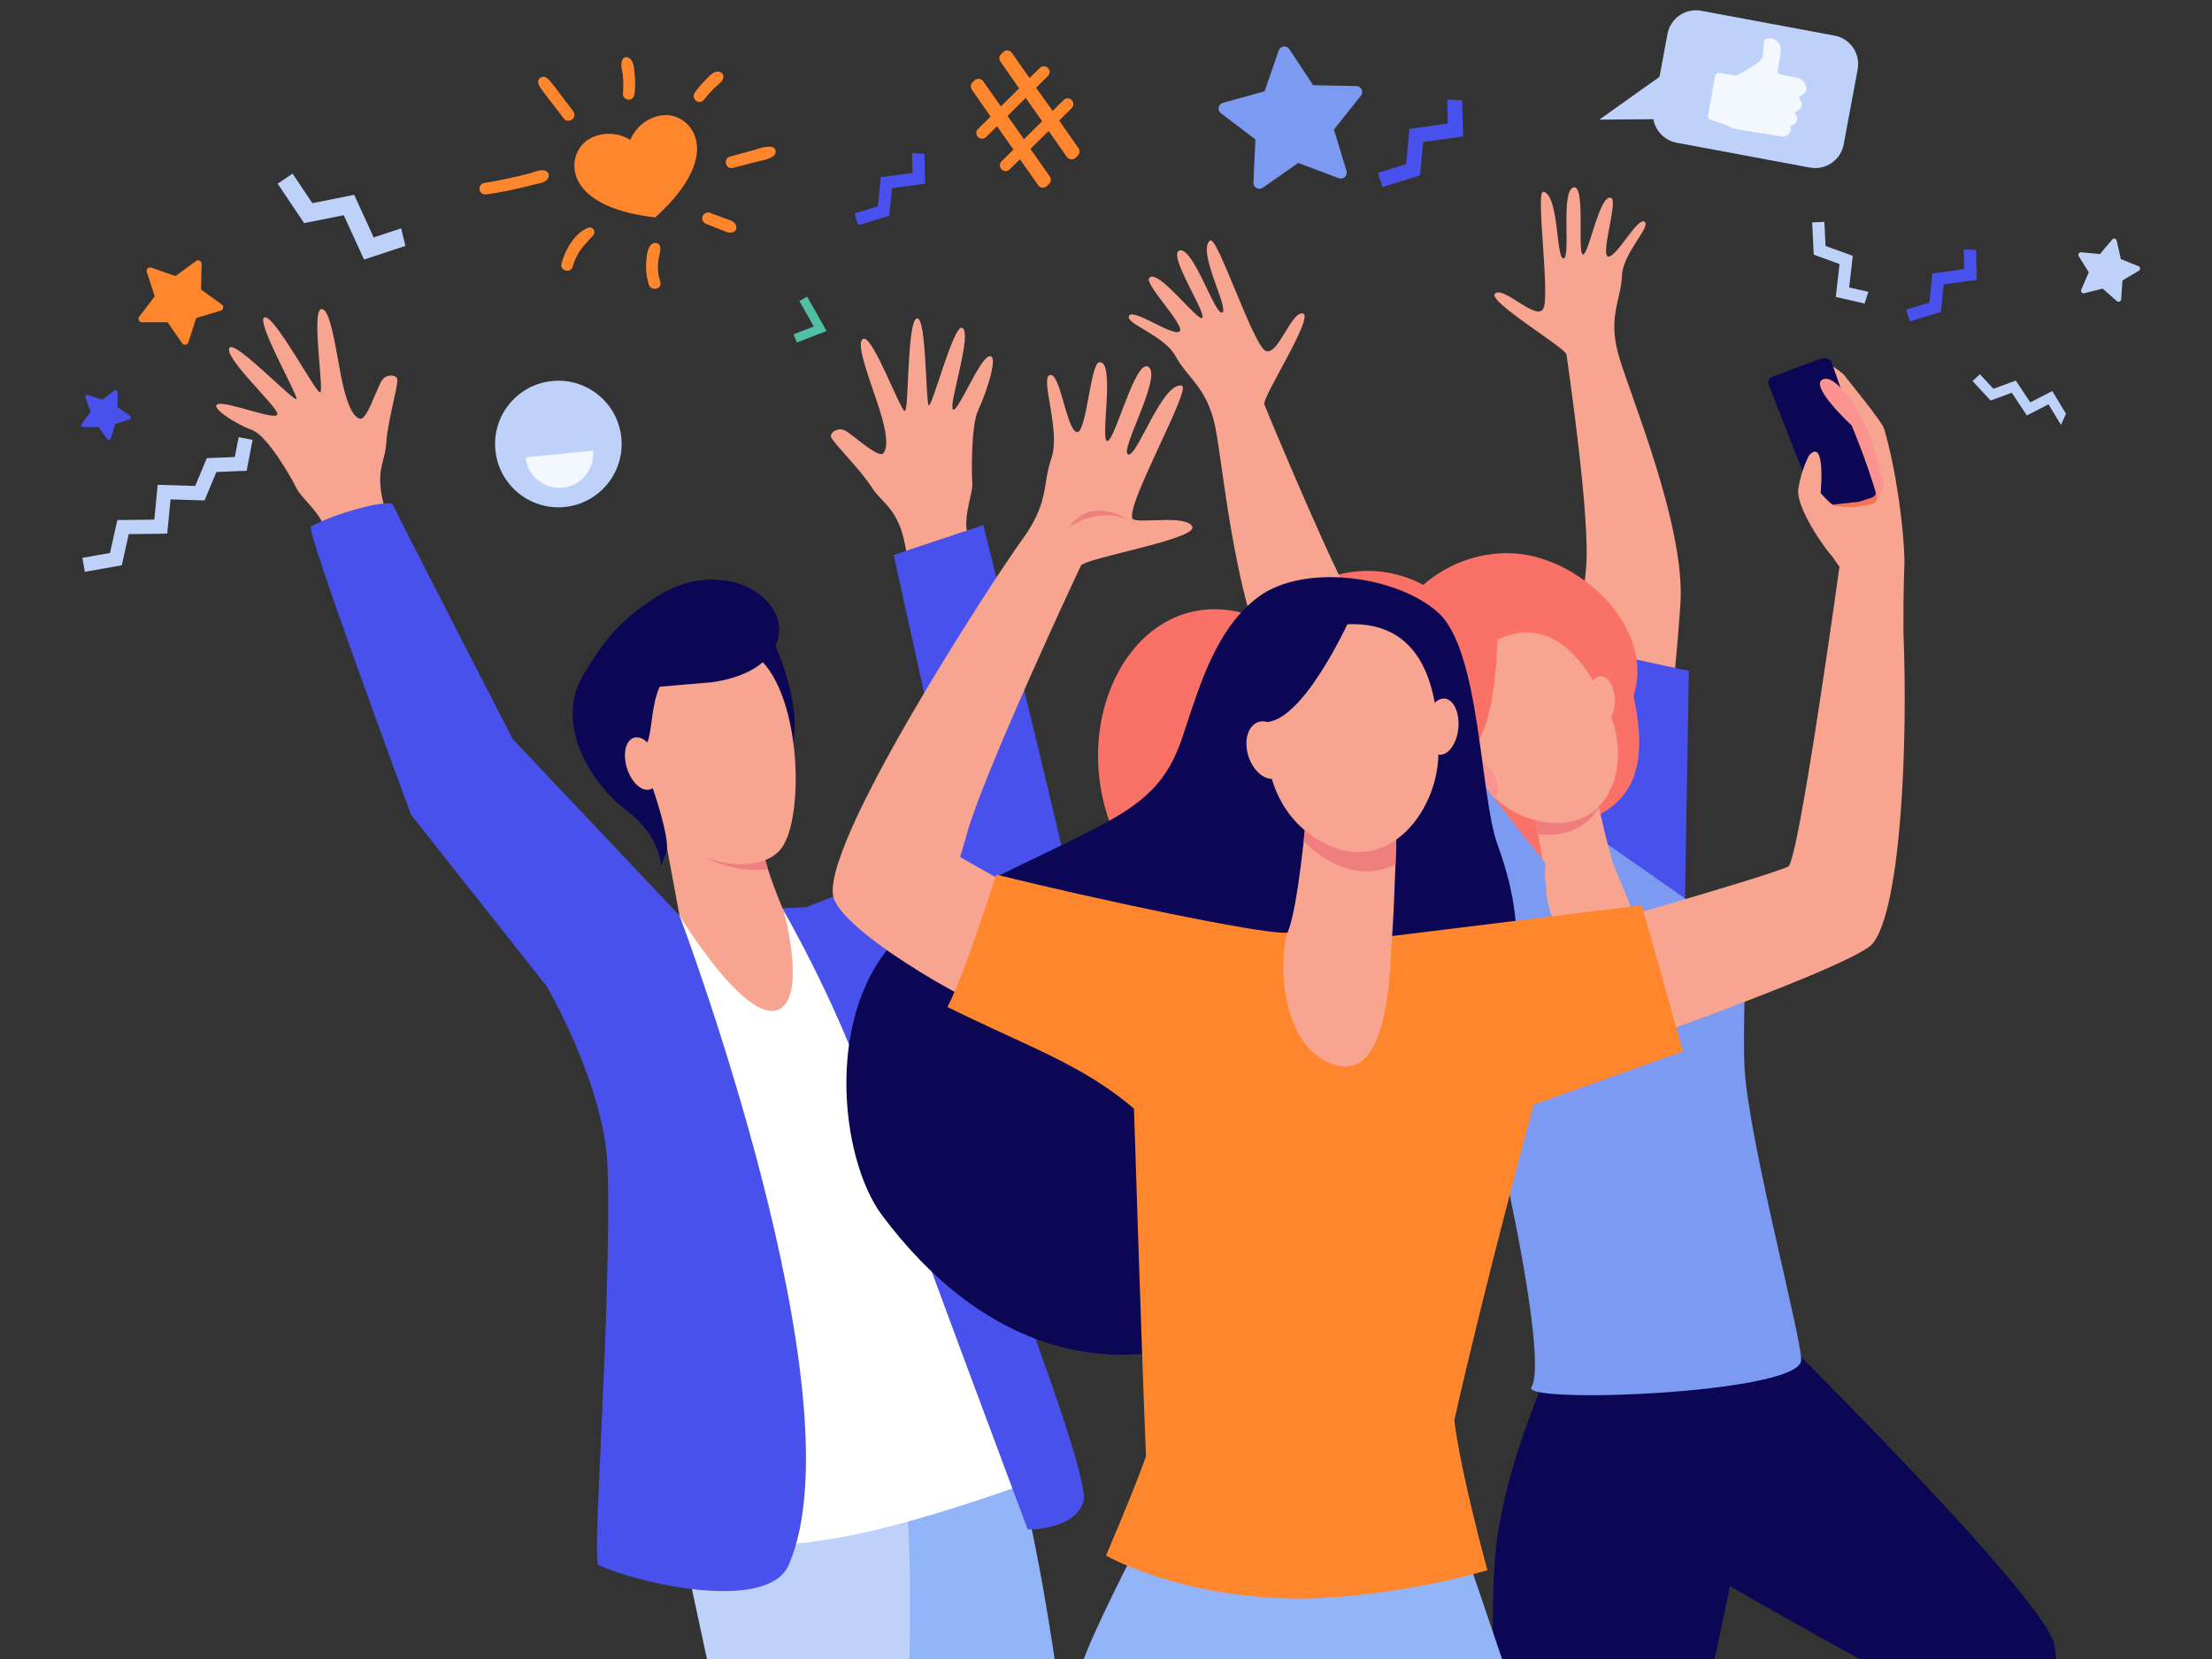 <?xml version="1.0" encoding="UTF-8" standalone="no"?>
<!DOCTYPE svg PUBLIC "-//W3C//DTD SVG 1.1//EN" "http://www.w3.org/Graphics/SVG/1.1/DTD/svg11.dtd">
<svg width="100%" height="100%" viewBox="0 0 1024 768" version="1.1" xmlns="http://www.w3.org/2000/svg" xmlns:xlink="http://www.w3.org/1999/xlink" xml:space="preserve" xmlns:serif="http://www.serif.com/" style="fill-rule:evenodd;clip-rule:evenodd;stroke-linejoin:round;stroke-miterlimit:2;">
    <rect x="0" y="0" width="1024" height="768" fill="#333333" stroke="none"/>
    <g transform="matrix(0.507,0,0,0.507,-19.729,-140.108)">
        <g>
            <g>
                <g>
                    <path d="M873.137,815.446C865.417,790.618 868.875,764.101 852.233,741.834C846.352,733.964 840.254,729.751 834.797,721.174C826.014,707.366 805.649,686.624 799.325,678.016C798.443,676.816 797.335,675.448 797.652,673.867C798.304,670.621 802.567,668.371 806.14,668.375C809.532,668.38 811.929,670.237 814.555,672.118C823.833,678.766 841.361,694.378 845.278,690.285C849.899,685.456 849.183,672.068 841.143,647.573C833.103,623.078 818.813,586.875 827.665,585.595C836.517,584.313 861.246,651.832 865.087,651.658C868.93,651.484 866.921,570.726 875.888,567.13C884.855,563.534 884.045,642.77 886.843,646.272C889.642,649.775 909.315,573.432 917.191,575.599C927.578,578.455 905.146,644.783 908.902,650.003C912.659,655.223 932.584,604.66 941.911,601.708C951.237,598.755 940.436,633.035 931.958,651.096C925.554,664.742 926.023,707.417 926.685,717.177C927.348,726.936 919.058,745.489 921.736,760.877C924.413,776.266 930.168,781.918 930.168,781.918C911.155,793.088 892.143,804.262 873.137,815.446Z" style="fill:rgb(247,164,145);fill-rule:nonzero;"/>
                    <path d="M773.598,1105.17L913.899,1050.62L854.928,783.042L936.75,755.769C936.75,755.769 1014.89,1068.31 1016.36,1088.95C1017.84,1109.59 849.031,1265.87 849.031,1265.87L773.598,1105.17Z" style="fill:rgb(73,81,236);fill-rule:nonzero;"/>
                    <path d="M404.09,781.586C401.253,768.105 395.347,755.497 390.955,742.44C387.471,732.086 385.004,718.139 386.478,707.118C387.78,697.379 391.053,690.729 391.638,680.581C392.009,674.152 393.14,667.764 394.34,661.448C395.647,654.574 397.153,647.74 398.63,640.901C399.723,635.84 400.942,630.751 401.587,625.608C401.772,624.132 402.074,622.397 401.026,621.17C400.081,620.064 398.605,619.508 397.196,619.318C395.055,619.03 392.824,619.455 390.938,620.51C387.979,622.167 386.79,624.956 385.413,627.878C383,633.002 380.915,638.276 378.604,643.445C376.596,647.935 374.57,652.872 371.34,656.65C370.436,657.708 368.993,659.191 367.436,658.712C361.047,656.747 355.15,644.707 350.235,619.398C345.321,594.09 340.162,555.514 331.807,558.708C323.453,561.901 334.755,632.913 331.315,634.633C327.876,636.353 290.282,564.851 280.699,566.079C271.116,567.308 310.43,636.107 309.693,640.53C308.956,644.953 254.579,587.87 248.756,593.599C241.078,601.154 292.985,648.147 292.247,654.536C291.51,660.924 248.019,643.233 238.437,645.198C228.854,647.164 254.408,663.873 268.659,668.787C282.911,673.701 305.27,713.015 309.447,721.86C313.625,730.706 329.903,742.869 335.063,757.611C340.223,772.354 337.95,780.094 337.95,780.094C359.997,780.585 382.044,781.08 404.09,781.586Z" style="fill:rgb(247,164,145);fill-rule:nonzero;"/>
                    <path d="M834.739,1697.6C834.741,1697.66 834.748,1697.74 834.76,1697.84L834.739,1697.6Z" style="fill:rgb(247,204,127);fill-rule:nonzero;"/>
                    <path d="M941.407,1539.56C937.504,1531.7 933.798,1524.45 930.241,1517.64C897.554,1528.93 860.608,1541.46 822.607,1554.39L834.739,1697.6C834.64,1694.63 846.321,1741.03 859.066,1792.42L1002.04,1792.42C988.817,1703.37 967.769,1592.87 941.407,1539.56Z" style="fill:rgb(146,181,249);fill-rule:nonzero;"/>
                    <path d="M822.607,1554.39C759.294,1575.92 701.172,1596.56 646.822,1616.3C657.873,1668.26 672.293,1734.34 684.702,1792.42L869.207,1792.42C871.032,1730.85 869.739,1665.21 863.434,1610.92L822.607,1554.39Z" style="fill:rgb(190,209,249);fill-rule:nonzero;"/>
                    <path d="M798.699,1105.85L753.572,1106.09C753.572,1106.09 673.673,1110.48 659.022,1112.36C657.753,1112.52 633.563,1398.19 632.077,1504.8C630.59,1611.41 647.793,1694.88 647.793,1694.88C647.793,1694.88 750.052,1692.03 821.02,1677.19C894.814,1661.76 990.561,1625.59 990.561,1625.59C990.561,1625.59 878.03,1370.26 857.944,1308.77C837.857,1247.29 798.699,1105.85 798.699,1105.85Z" style="fill:white;fill-rule:nonzero;"/>
                    <path d="M913.941,1313.87L807.751,1103.21L753.204,1105.66C753.204,1105.66 802.335,1190.15 830.834,1274.43C859.333,1358.71 977.316,1672.83 977.316,1672.83C977.316,1672.83 1019.93,1673.84 1028.18,1647.4C1036.43,1620.97 913.941,1313.87 913.941,1313.87Z" style="fill:rgb(73,81,236);fill-rule:nonzero;"/>
                    <path d="M659.384,1112.33L507,951.109C507,951.109 400.758,744.651 397.904,737.586C395.101,730.648 340.138,746.696 322.716,757.243C318.022,760.084 414.121,1020.15 414.121,1020.15L538.035,1176.88C538.035,1176.88 591.488,1267.95 593.701,1342.94C597.378,1467.49 579.241,1700.5 585.136,1705.2C620.256,1721.92 739.935,1749.43 759.101,1705.2C825.652,1551.62 659.384,1112.33 659.384,1112.33Z" style="fill:rgb(73,81,236);fill-rule:nonzero;"/>
                    <path d="M644.107,1029.98L659.384,1112.33C659.384,1112.33 720.156,1212.68 750.293,1197.87C775.58,1185.44 754.629,1108.39 754.629,1108.39C754.629,1108.39 746.675,1090.53 740.153,1070.2C735.596,1055.99 731.737,1040.58 731.782,1029.22C731.891,1001.6 644.107,1029.98 644.107,1029.98Z" style="fill:rgb(247,164,145);fill-rule:nonzero;"/>
                    <path d="M731.782,1029.22C731.891,1001.6 660.005,1030.92 660.005,1030.92L660.042,1039C663.056,1043.94 666.436,1048.03 670.222,1050.99C689.701,1066.19 717.448,1072.8 740.111,1070.07C735.571,1055.89 731.738,1040.54 731.782,1029.22Z" style="fill:rgb(239,127,127);fill-rule:nonzero;"/>
                    <path d="M742.543,856.057C742.543,856.057 767.021,905.653 764.362,944.416C761.703,983.18 750.197,1008.39 750.197,1008.39L667.763,879.612L742.543,856.057Z" style="fill:rgb(11,7,84);fill-rule:nonzero;"/>
                    <path d="M633.891,894.22C631.722,893.459 617.61,1005.48 646.699,1035.98C675.788,1066.49 731.989,1076.03 751.883,1051.6C773.888,1024.57 771.626,904.345 726.555,873.106C681.483,841.867 633.891,894.22 633.891,894.22Z" style="fill:rgb(247,164,145);fill-rule:nonzero;"/>
                    <path d="M634.544,823.723C606.982,842.279 592.956,856.617 571.247,893.099C544.554,937.957 579.16,992.4 610.958,1016.34C642.754,1040.29 642.476,1067.37 642.476,1067.37L647.434,1053.76C651.012,1042.75 635.009,994.789 632.072,988.677C624.326,972.559 622.835,969.092 629.408,955.558C634.47,945.137 633.294,920.587 641.262,903.364L688.704,899.313C688.704,899.313 718.483,896.064 735.225,881.101C783.301,838.13 707.374,773.645 634.544,823.723Z" style="fill:rgb(11,7,84);fill-rule:nonzero;"/>
                    <path d="M638.822,969.217C642.936,982.234 640.138,994.727 632.572,997.12C625.006,999.513 615.539,990.9 611.424,977.883C607.311,964.866 610.109,952.374 617.674,949.981C625.24,947.588 634.708,956.2 638.822,969.217Z" style="fill:rgb(247,164,145);fill-rule:nonzero;"/>
                    <path d="M1462.57,1060.98C1462.57,1060.98 1482.36,840.606 1487.02,796.052C1491.68,751.498 1469.95,606.543 1469.31,600.256C1468.67,593.968 1396.04,551.113 1404.05,544.367C1412.06,537.621 1440.01,568.131 1447.58,558.999C1455.15,549.867 1440.46,449.968 1448.12,451.434C1462.47,454.177 1459.55,512.243 1466.5,512.314C1473.45,512.387 1463.74,451.432 1475.36,447.528C1486.97,443.625 1478.97,506.056 1484.07,508.649C1489.17,511.242 1499.73,450.902 1510.35,457.294C1516.11,460.766 1499.61,510.731 1507.56,510.637C1515.5,510.542 1534.27,474.213 1540.51,478.828C1546.75,483.444 1520.55,507.241 1519.83,528.512C1519.11,549.781 1507.23,564.797 1516.32,598.942C1525.42,633.087 1578.21,755.724 1573.26,828.116C1568.32,900.508 1551.66,1054.53 1551.66,1054.53L1462.57,1060.98Z" style="fill:rgb(247,164,145);fill-rule:nonzero;"/>
                    <path d="M1462.7,863.497L1581,888.927L1576.58,1145.44L1472.65,1108.95L1462.7,863.497Z" style="fill:rgb(73,81,236);fill-rule:nonzero;"/>
                    <path d="M1051.36,1024.75C1087.51,1128.94 1199.29,1100.91 1199.33,1100.92C1202.54,1101.35 1213.46,1110.63 1223.43,1115.14C1265.7,1134.27 1318.9,1137.67 1353.14,1106.8C1418.95,1129.78 1491.99,1080.02 1496.13,1021.65C1538.97,1001.47 1540.71,959.35 1530.44,911.705C1550.14,851.88 1485.37,787.748 1424.81,781.909C1394.11,778.95 1361.98,789.651 1338.54,810.369C1289.41,784.374 1230.58,799.41 1196.65,844.311C1089.33,794.057 1013.53,915.705 1051.36,1024.75Z" style="fill:rgb(250,113,103);fill-rule:nonzero;"/>
                    <path d="M1738.98,1792.42L1916.58,1792.42C1915.83,1786.21 1915.23,1781.62 1914.85,1778.91C1908.43,1733.03 1600.95,1433.21 1600.95,1433.21L1444.59,1597.39C1444.59,1597.39 1543.91,1672.76 1581.13,1700.73C1604.09,1717.99 1681.85,1760.63 1738.98,1792.42Z" style="fill:rgb(11,7,84);fill-rule:nonzero;"/>
                    <path d="M1604.16,1792.42C1630.51,1673.21 1648.84,1561.29 1648.75,1561.32C1658.41,1531.92 1644.28,1469.18 1644.28,1469.18L1481.7,1425.81C1482.35,1426.01 1481.69,1432.47 1481.64,1432.97C1475.42,1493.56 1424.44,1568.07 1406.96,1674.24C1401.81,1705.5 1401.37,1750.53 1402.61,1792.42L1604.16,1792.42Z" style="fill:rgb(11,7,84);fill-rule:nonzero;"/>
                    <path d="M1631.89,1252.42C1629.87,1218.86 1634.02,1147.99 1631.05,1137.18C1631.17,1136.29 1631.3,1135.4 1631.44,1134.49L1508.03,1048.14C1507.6,1048.09 1509.24,1047.86 1505.08,1048.41C1478.17,1051.97 1387.46,1079.45 1370.69,1087.37L1373.79,1202.47C1383.76,1207.47 1456.6,1512.01 1437.18,1543.03C1427.69,1558.2 1676.45,1549.14 1683.39,1519.44C1686.4,1506.57 1635.97,1320.28 1631.89,1252.42Z" style="fill:rgb(124,154,242);fill-rule:nonzero;"/>
                    <path d="M1439.65,1018.44C1439.65,1018.44 1449.99,1070.87 1450.94,1091.9C1451.9,1112.93 1477.37,1177.37 1519.45,1171.71C1561.53,1166.05 1518.81,1084.79 1512,1065C1505.2,1045.21 1492.2,983.112 1492.2,983.112L1439.65,1018.44Z" style="fill:rgb(247,164,145);fill-rule:nonzero;"/>
                    <path d="M1498.86,1013.6C1488.69,1030.51 1470.41,1041.32 1443.3,1037.99C1441.28,1026.71 1439.65,1018.44 1439.65,1018.44L1492.2,983.112C1492.2,983.112 1495.09,996.927 1498.86,1013.6Z" style="fill:rgb(239,127,127);fill-rule:nonzero;"/>
                    <path d="M1395.64,866.174C1395.64,866.174 1374.38,882.825 1369.98,913.083C1365.58,943.341 1385.7,1017.02 1448.01,1026.77C1510.31,1036.52 1527.9,973.493 1509.1,928.766C1490.3,884.038 1455.3,828.961 1395.64,866.174Z" style="fill:rgb(247,164,145);fill-rule:nonzero;"/>
                    <path d="M1513.36,914.751C1513.9,926.619 1508.97,936.437 1502.35,936.68C1495.72,936.923 1489.92,927.5 1489.38,915.632C1488.84,903.765 1493.78,893.947 1500.4,893.704C1507.02,893.461 1512.83,902.883 1513.36,914.751Z" style="fill:rgb(247,164,145);fill-rule:nonzero;"/>
                    <path d="M1406.4,848.1C1406.4,848.1 1407.34,940.992 1381.41,961.402C1355.49,981.812 1372.96,1020.64 1372.96,1020.64C1372.96,1020.64 1334.22,930.229 1352.32,896.925C1370.42,863.621 1406.4,848.1 1406.4,848.1Z" style="fill:rgb(250,113,103);fill-rule:nonzero;"/>
                    <path d="M1399.27,978.457C1407.3,987.774 1408.96,999.854 1402.99,1005.44C1397.02,1011.02 1385.67,1007.99 1377.64,998.674C1369.62,989.356 1367.96,977.277 1373.93,971.694C1379.9,966.111 1391.25,969.139 1399.27,978.457Z" style="fill:rgb(251,147,144);fill-rule:nonzero;"/>
                    <path d="M1414.71,1075.31C1414.71,1075.31 1311.35,888.697 1286.18,849.014C1261,809.332 1195.69,651.811 1193.35,645.604C1191.02,639.397 1239.26,565.239 1228.58,562.64C1217.91,560.04 1205.88,601.751 1194.51,596.705C1183.13,591.66 1150.32,490.944 1143.8,495.901C1131.6,505.176 1161.44,558.364 1154.95,561.674C1148.45,564.985 1129.12,503.189 1116.39,504.943C1103.66,506.697 1140.31,561.613 1136.73,566.43C1133.15,571.247 1095.06,519.487 1088.07,530.447C1084.28,536.399 1123.1,575.639 1115.59,579.259C1108.08,582.879 1073.5,557.505 1069.79,564.755C1066.08,572.005 1101.8,582.134 1112.4,601.781C1123,621.43 1141.18,629.989 1148.57,666.314C1155.96,702.638 1166.62,834.007 1205.05,899.71C1243.48,965.415 1328,1110.83 1328,1110.83L1414.71,1075.31Z" style="fill:rgb(247,164,145);fill-rule:nonzero;"/>
                    <path d="M1449.06,1063.15C1419.17,1026.63 1343.07,928.146 1343.07,928.146C1343.07,928.146 1265.43,980.68 1257.05,1008.34C1257.05,1008.34 1397.91,1220.86 1387.51,1225.04C1387.51,1225.04 1459.17,1075.51 1449.06,1063.15Z" style="fill:rgb(124,154,242);fill-rule:nonzero;"/>
                    <path d="M1406.31,1047.67C1390.03,1003.16 1390.82,869.92 1351.76,835.379C1313.44,801.499 1228.85,790.703 1187.76,821.482C1149.52,850.116 1134.67,900.8 1119.21,947.526C1109.3,977.452 1096.82,995.754 1071.23,1013.72C1026.62,1045.05 900.812,1091.98 861.866,1129.28C790.027,1198.08 805.915,1334.63 844.172,1385.83C1024.42,1627.08 1270.71,1480.12 1304.58,1321.89C1316.32,1267.06 1474.93,1235.35 1406.31,1047.67Z" style="fill:rgb(11,7,84);fill-rule:nonzero;"/>
                    <path d="M1001.03,1107.34L915.58,1058.94C918.056,1050.75 920.067,1043.86 921.464,1038.71C936.145,984.511 1022.34,799.9 1025.93,792.838C1029.52,785.777 1133.79,768.493 1127.47,756.987C1121.16,745.482 1074.99,755.594 1072.78,749.537C1067.67,735.573 1127.56,630.177 1117.93,628.426C1099.92,625.148 1077.1,694.354 1068.94,691.297C1060.79,688.24 1099.67,621.366 1087.86,611.554C1076.04,601.743 1057.2,678.346 1050.06,679.074C1042.93,679.8 1057.84,604.485 1042.54,607.162C1034.23,608.616 1030.95,674.485 1021.7,670.784C1012.46,667.082 1006.94,616.133 997.551,618.709C988.167,621.284 1007.69,669.641 998.916,694.833C990.144,720.023 997.615,734.25 971.552,770.058C945.489,805.865 784.021,1053.47 800.391,1097.13C813.684,1132.57 944.593,1204.6 958.876,1202.93C1013.62,1196.55 1001.03,1107.34 1001.03,1107.34Z" style="fill:rgb(247,164,145);fill-rule:nonzero;"/>
                    <path d="M1777.82,789.677C1777.58,760.929 1770.45,705.398 1759.15,667.5C1757.31,661.317 1726.03,623.195 1723.32,619.487C1720.61,615.78 1697.9,598.332 1694.9,612.027C1694.03,615.962 1713.77,635.754 1721.14,643.433C1715.12,635.692 1685.54,613.103 1680.34,615.043C1670.25,618.803 1702.68,654.84 1713.12,664.156C1721.47,671.604 1718.8,702.119 1717.4,714.052C1716.91,718.259 1713.34,729.566 1714.67,725.546C1714.92,724.809 1707.98,707.118 1705.35,697.673C1703.62,691.456 1699,688.51 1695.61,691.765C1687.21,699.843 1694.14,754.384 1698.03,762.219C1702.63,771.495 1714.1,787.698 1718.47,793.842C1718.47,793.842 1681.26,1063.15 1671.68,1067.58C1649.25,1077.93 1447.78,1134.78 1447.78,1134.78C1447.78,1134.78 1442.83,1261.82 1448.32,1258.5C1453.81,1255.17 1731.38,1160.46 1749.15,1137.54C1774.84,1104.38 1781.03,954.268 1776.9,854.069C1776.7,814.511 1777.85,789.842 1777.82,789.677Z" style="fill:rgb(247,164,145);fill-rule:nonzero;"/>
                    <path d="M1749.44,720.141L1752.27,723.089C1752.27,723.089 1754.85,728.372 1752.15,733.654C1750.58,736.72 1748.42,736.872 1735.31,738.814C1725.83,740.22 1713.69,738.569 1695.51,735.866L1749.44,720.141Z" style="fill:rgb(244,116,88);fill-rule:nonzero;"/>
                    <path d="M1751.96,722.286L1711.51,607.811C1710.26,604.267 1706.23,602.364 1702.52,603.56L1698.02,605.063L1697.98,605.091L1697.97,605.06L1657.24,620.368C1654.21,621.509 1652.69,624.765 1653.84,627.682L1697.48,738.814L1736.48,734.419L1747.5,730.867C1751.21,729.671 1753.21,725.83 1751.96,722.286Z" style="fill:rgb(11,7,84);fill-rule:nonzero;"/>
                    <path d="M1690.72,692.129C1690.72,692.129 1683.35,705.644 1680.89,722.843C1678.43,740.043 1707.06,780.463 1712.22,784.394C1717.38,788.325 1717.01,763.877 1717.01,763.877C1717.01,763.877 1720.45,741.763 1715.04,739.061C1709.64,736.358 1701.28,726.529 1701.28,726.529C1701.28,726.529 1706.2,675.175 1690.72,692.129Z" style="fill:rgb(247,164,145);fill-rule:nonzero;"/>
                    <path d="M1748.34,679.475L1738.75,657.361C1738.75,657.361 1716.64,617.187 1703.37,622.715C1690.1,628.244 1729.54,664.732 1729.54,664.732C1729.54,664.732 1742.01,693.235 1753.44,731.751L1759.39,719.649L1748.34,679.475Z" style="fill:rgb(251,147,144);fill-rule:nonzero;"/>
                    <path d="M1410.82,1792.42L1372.7,1680.15L1096.29,1651.4C1096.29,1651.4 1044.66,1747.95 1027.96,1792.42L1410.82,1792.42Z" style="fill:rgb(146,181,249);fill-rule:nonzero;"/>
                    <path d="M1575.58,1236.33L1537.99,1102.91L1310.48,1130.97C1310.48,1130.97 1246.59,1126.87 1212.18,1127.97C1187.78,1128.74 1040.99,1097.83 948.544,1074.95C948.016,1076.17 920.271,1164.82 904.053,1195.78C973.447,1230.51 1026.52,1247.57 1074.33,1288.66C1074.36,1288.84 1080.43,1485.44 1085.27,1606.05C1074.88,1636.02 1048.75,1696.73 1048.75,1696.73C1048.75,1696.73 1133.88,1745.38 1263.25,1734.32C1340.43,1727.73 1397.03,1710 1397.03,1710C1397.03,1710 1373.16,1623.65 1366.78,1573.25C1394.57,1449.63 1439.21,1284.98 1439.21,1284.98L1575.58,1236.33Z" style="fill:rgb(255,134,45);fill-rule:nonzero;"/>
                    <path d="M1231.85,1018.68C1231.85,1018.68 1224.54,1102.95 1215.14,1126.3C1205.74,1149.66 1207.16,1233.64 1257.98,1248.8C1308.8,1263.96 1307.88,1156.18 1309.99,1131.22C1312.09,1106.25 1314.41,1024.58 1314.41,1024.58L1231.85,1018.68Z" style="fill:rgb(247,164,145);fill-rule:nonzero;"/>
                    <path d="M1229.3,1044.25C1234.49,1049.87 1240.55,1054.99 1247.58,1059.47C1272.19,1075.14 1294.76,1074.92 1313.09,1065.55C1313.88,1043.29 1314.41,1024.58 1314.41,1024.58L1231.85,1018.68C1231.85,1018.68 1230.92,1029.4 1229.3,1044.25Z" style="fill:rgb(239,127,127);fill-rule:nonzero;"/>
                    <path d="M1260.07,847.098C1260.07,847.098 1229.5,853.987 1210.62,882.793C1191.75,911.598 1178.04,1002.2 1240.21,1041.78C1302.37,1081.36 1351.48,1019.57 1352.28,964.96C1353.08,910.349 1341.38,837.467 1260.07,847.098Z" style="fill:rgb(247,164,145);fill-rule:nonzero;"/>
                    <path d="M1370.47,941.247C1369.12,955.387 1361.34,966.21 1353.11,965.421C1344.87,964.632 1339.29,952.53 1340.64,938.39C1342,924.249 1349.77,913.426 1358.01,914.214C1366.25,915.004 1371.83,927.106 1370.47,941.247Z" style="fill:rgb(247,164,145);fill-rule:nonzero;"/>
                    <path d="M1272.19,839.904C1272.19,839.904 1233.21,927.319 1198.97,935.127C1164.74,942.934 1165.23,986.92 1165.23,986.92C1165.23,986.92 1166,885.343 1198.08,862.044C1230.17,838.746 1272.19,839.904 1272.19,839.904Z" style="fill:rgb(11,7,84);fill-rule:nonzero;"/>
                    <path d="M1213.56,955.753C1218.07,969.95 1213.94,983.928 1204.35,986.975C1194.75,990.021 1183.32,980.982 1178.81,966.786C1174.31,952.59 1178.43,938.612 1188.03,935.565C1197.62,932.519 1209.05,941.557 1213.56,955.753Z" style="fill:rgb(247,164,145);fill-rule:nonzero;"/>
                    <path d="M1068.89,750.865C1068.89,750.865 1034.8,728.2 1015.09,757.892C1015.09,757.892 1040.08,738.661 1068.89,750.865Z" style="fill:rgb(239,127,127);fill-rule:nonzero;"/>
                    <path d="M1360.26,367.225L1360.91,389.109L1325.81,394.042L1322.81,426.157L1297.15,434.143L1301.19,447.133L1335.51,436.453L1338.35,406.019L1374.87,400.887L1373.89,367.955L1360.26,367.225Z" style="fill:rgb(73,81,236);fill-rule:nonzero;"/>
                    <path d="M1691.52,429.352L1569.83,406.687C1555.47,404.014 1546,390.209 1548.68,375.854L1561.44,307.331C1564.11,292.976 1577.92,283.507 1592.27,286.181L1713.96,308.845C1728.31,311.519 1737.78,325.322 1735.11,339.677L1722.35,408.201C1719.67,422.556 1705.87,432.025 1691.52,429.352Z" style="fill:rgb(190,209,249);fill-rule:nonzero;"/>
                    <path d="M1560.48,341.992L1499.19,385.585L1565.3,385.063L1560.48,341.992Z" style="fill:rgb(190,209,249);fill-rule:nonzero;"/>
                    <path d="M1608.6,342.896L1624.26,345.403C1624.26,345.403 1646.55,334.227 1648.07,329.144C1649.6,324.06 1648.34,312.5 1651.64,311.665C1654.93,310.831 1661.59,310.894 1664.44,318.496C1666.52,324.013 1660.8,341.785 1662.42,343.33C1663.43,344.297 1672.39,345.991 1678.95,347.123C1683.27,347.868 1686.81,350.947 1688.15,355.116L1688.15,355.128C1689.06,357.947 1687.87,361.016 1685.3,362.486L1681.3,364.776L1683.39,368.905C1684.94,371.979 1683.73,375.731 1680.66,377.307L1677.54,378.913L1679.04,381.392C1680.97,384.585 1679.7,388.747 1676.31,390.318L1673.57,391.594L1673.81,392.335C1674.84,395.418 1673.33,398.772 1670.35,400.061L1667.61,401.248L1625.91,394.566C1622,393.94 1618.26,392.522 1614.93,390.399L1600.65,385.625C1599.11,385.112 1598.19,383.553 1598.47,381.96L1604.87,345.558C1605.18,343.799 1606.84,342.614 1608.6,342.896Z" style="fill:rgb(243,248,255);fill-rule:nonzero;"/>
                    <path d="M1939.27,540.837L1946.13,524.965L1936.94,510.32C1935.89,508.652 1937.21,506.508 1939.17,506.692L1956.39,508.306L1967.47,495.04C1968.74,493.529 1971.19,494.123 1971.62,496.044L1975.4,512.914L1991.44,519.36C1993.27,520.094 1993.46,522.605 1991.77,523.609L1976.89,532.421L1975.72,549.67C1975.59,551.635 1973.26,552.594 1971.78,551.292L1958.8,539.869L1942.03,544.083C1940.12,544.563 1938.49,542.645 1939.27,540.837Z" style="fill:rgb(190,209,249);fill-rule:nonzero;"/>
                    <path d="M136.806,677.192L128.759,666.101L115.06,666.442C113.5,666.481 112.571,664.714 113.49,663.452L121.552,652.37L116.994,639.447C116.475,637.976 117.869,636.546 119.353,637.03L132.383,641.273L143.265,632.945C144.505,631.996 146.294,632.88 146.293,634.441L146.284,648.145L157.568,655.921C158.853,656.806 158.564,658.781 157.08,659.263L144.044,663.489L140.136,676.624C139.69,678.119 137.723,678.456 136.806,677.192Z" style="fill:rgb(73,81,236);fill-rule:nonzero;"/>
                    <path d="M1831.94,503.978L1832.37,522.091L1803.3,526.008L1800.67,552.57L1779.4,559.058L1782.68,569.827L1811.13,561.15L1813.63,535.978L1843.87,531.902L1843.21,504.646L1831.94,503.978Z" style="fill:rgb(73,81,236);fill-rule:nonzero;"/>
                    <path d="M1744.85,542.826L1727.34,538.826L1730.66,509.937L1705.77,500.932L1704.73,478.906L1693.58,479.437L1694.98,508.896L1718.56,517.43L1715.11,547.483L1741.46,553.501L1744.85,542.826Z" style="fill:rgb(190,209,249);fill-rule:nonzero;"/>
                    <path d="M1925.33,654.177L1912.82,633.384L1892.71,643.741L1879.49,623.802L1859.05,631.33L1846.71,618.027L1839.98,624.272L1856.48,642.066L1875.85,634.932L1889.61,655.675L1909.38,645.488L1920.72,664.331L1925.33,654.177Z" style="fill:rgb(190,209,249);fill-rule:nonzero;"/>
                    <path d="M205.208,589.764L191.937,570.572L168.604,570.624C165.947,570.63 164.436,567.586 166.048,565.473L180.199,546.922L172.939,524.747C172.113,522.221 174.541,519.844 177.048,520.724L199.065,528.45L217.911,514.693C220.057,513.126 223.068,514.701 223.007,517.358L222.462,540.685L241.369,554.357C243.523,555.914 242.956,559.265 240.41,560.027L218.057,566.718L210.896,588.924C210.081,591.454 206.719,591.949 205.208,589.764Z" style="fill:rgb(255,134,45);fill-rule:nonzero;"/>
                    <path d="M766.431,589.118L763.504,581.556L781.974,574.406L768.813,551.218L775.865,547.216L793.665,578.576L766.431,589.118Z" style="fill:rgb(80,191,165);fill-rule:nonzero;"/>
                    <path d="M405.208,484.85L380.113,493.138L362.316,454.233L324.13,461.828L306.051,434.89L292.416,444.042L316.594,480.069L352.782,472.873L371.297,513.344L409.059,500.872L405.208,484.85Z" style="fill:rgb(190,209,249);fill-rule:nonzero;"/>
                    <path d="M1261.26,439.032L1224.3,425.153L1191.91,447.734C1188.22,450.306 1183.18,447.532 1183.39,443.04L1185.16,403.597L1153.68,379.771C1150.09,377.058 1151.17,371.41 1155.51,370.214L1193.57,359.716L1206.5,322.41C1207.97,318.161 1213.68,317.445 1216.16,321.198L1237.9,354.153L1277.38,354.922C1281.87,355.009 1284.32,360.215 1281.51,363.73L1256.89,394.595L1268.36,432.376C1269.67,436.68 1265.47,440.612 1261.26,439.032Z" style="fill:rgb(124,154,242);fill-rule:nonzero;"/>
                    <path d="M264.122,706.195L236.519,707.299L225.658,733.292L194.63,732.337L191.599,763.59L156.462,764.06L150.122,792.493L116.389,798.471L114.126,785.704L139.348,781.234L146.038,751.229L179.814,750.779L182.896,719.002L217.136,720.056L227.742,694.673L253.326,693.65L256.803,675.524L269.539,677.968L264.122,706.195Z" style="fill:rgb(190,209,249);fill-rule:nonzero;"/>
                    <path d="M606.247,676.066C609.398,707.825 586.21,736.12 554.456,739.266C522.701,742.412 494.404,719.217 491.252,687.458C488.101,655.7 511.289,627.404 543.043,624.258C574.798,621.113 603.095,644.308 606.247,676.066Z" style="fill:rgb(190,209,249);fill-rule:nonzero;"/>
                    <path d="M518.913,693.917C520.598,710.897 535.727,723.298 552.705,721.616C569.682,719.935 582.08,704.807 580.395,687.827L518.913,693.917Z" style="fill:rgb(243,248,255);fill-rule:nonzero;"/>
                    <path d="M990.492,387.044L975.491,365.771L958.873,382.172L973.874,403.444L990.492,387.044ZM986.865,445.512L970.188,421.762L960.803,431.023C958.75,433.05 955.442,433.028 953.416,430.975C951.389,428.921 951.411,425.613 953.464,423.586L964.287,412.906L949.285,391.633L939.262,401.525C937.209,403.552 933.901,403.53 931.875,401.477C929.848,399.423 929.87,396.116 931.923,394.089L943.384,382.778L926.293,358.215C924.841,356.128 925.103,353.299 926.912,351.513L928.662,349.786C930.958,347.52 934.741,347.856 936.6,350.493L952.812,373.474L969.43,357.074L952.338,332.511C950.886,330.424 951.147,327.595 952.958,325.809L954.867,323.924C957.163,321.658 960.945,321.995 962.805,324.631L979.017,347.612L988.401,338.351C990.455,336.324 993.763,336.346 995.789,338.4C997.816,340.454 997.794,343.761 995.74,345.787L984.918,356.468L1000.08,377.583L1010.1,367.691C1012.16,365.664 1015.46,365.686 1017.49,367.74C1019.52,369.793 1019.49,373.101 1017.44,375.127L1005.98,386.438L1023.67,411.627C1025.13,413.714 1024.88,416.555 1023.06,418.347L1021.01,420.367C1018.71,422.636 1014.93,422.295 1013.07,419.65L996.393,395.9L979.774,412.3L997.461,437.488C998.927,439.576 998.671,442.417 996.856,444.209L994.81,446.228C992.51,448.498 988.721,448.156 986.865,445.512Z" style="fill:rgb(255,134,45);fill-rule:nonzero;"/>
                    <path d="M614.435,404.123C614.435,404.123 619.572,388.69 637.663,382.87C653.792,377.682 669.033,386.925 673.836,401.855C679.396,419.137 670.821,444.459 637.2,474.886C592.144,469.77 570.414,454.197 564.854,436.916C560.05,421.985 567.042,405.589 583.172,400.4C601.263,394.581 614.435,404.123 614.435,404.123Z" style="fill:rgb(255,134,45);fill-rule:nonzero;"/>
                    <path d="M483.283,453.841C489.724,452.866 495.651,451.839 501.245,450.745C509.972,449.038 517.885,447.172 525.665,445.096C529.875,443.973 537.509,443.27 539.46,438.881C540.475,436.599 540.105,434.253 537.902,432.794C533.869,430.123 527.895,433.189 523.651,434.319C510.717,437.76 495.918,441.041 480.771,443.49C477.93,443.949 476.21,447.281 476.851,449.922C477.579,452.927 480.431,454.273 483.283,453.841Z" style="fill:rgb(255,134,45);fill-rule:nonzero;"/>
                    <path d="M708.036,429.662C714.251,428.12 720.435,426.463 726.625,424.824C732.547,423.255 739.82,422.442 744.894,418.935C748.636,416.348 747.563,410.75 742.792,410.342C736.624,409.814 729.995,412.669 724.061,414.26C717.874,415.917 711.684,417.557 705.524,419.311C698.944,421.184 701.357,431.321 708.036,429.662Z" style="fill:rgb(255,134,45);fill-rule:nonzero;"/>
                    <path d="M561.791,519.818C566.124,504.732 574.53,498.221 580.443,491.316C583.604,487.625 579.959,482.471 575.42,484.463C562.981,489.923 555.028,504.446 551.581,516.94C549.766,523.517 559.901,526.399 561.791,519.818Z" style="fill:rgb(255,134,45);fill-rule:nonzero;"/>
                    <path d="M641.776,533.733C639.85,527.4 639.178,520.894 639.966,514.307C640.448,510.277 645.151,498.152 637.374,498.152C630.052,498.153 629.321,510.381 628.937,515.568C628.421,522.517 629.292,529.615 631.381,536.255C633.437,542.791 643.785,540.34 641.776,533.733Z" style="fill:rgb(255,134,45);fill-rule:nonzero;"/>
                    <path d="M684.057,480.965C688.155,482.562 692.253,484.157 696.352,485.753C700.44,487.346 704.686,490.112 708.978,487.998C711.391,486.809 711.716,483.99 710.82,481.763C709.193,477.72 703.053,476.687 699.312,475.254C695.207,473.684 691.101,472.113 686.995,470.542C684.264,469.497 681.055,471.652 680.314,474.284C679.459,477.322 681.322,479.9 684.057,480.965Z" style="fill:rgb(255,134,45);fill-rule:nonzero;"/>
                    <path d="M561.884,377.329C540.436,349.135 540.651,348.907 537.314,346.999C533.894,345.043 529.386,348.163 530.406,352.111C531.415,356.014 531.316,355.353 553.993,384.936C555.797,387.288 559.782,386.966 561.742,385.077C564.081,382.823 563.684,379.695 561.884,377.329Z" style="fill:rgb(255,134,45);fill-rule:nonzero;"/>
                    <path d="M618.294,362.17C618.978,356.374 619.033,350.57 618.47,344.758C617.945,339.358 617.869,331.009 612.11,328.664C610.874,328.16 608.944,328.688 608.079,329.677C604.462,333.816 607.226,340.628 607.688,345.611C608.194,351.046 608.115,356.538 607.689,361.976C607.466,364.833 610.151,367.325 612.894,367.376C615.995,367.432 617.958,365.024 618.294,362.17Z" style="fill:rgb(255,134,45);fill-rule:nonzero;"/>
                    <path d="M699.406,346.454C699.697,343.8 697.161,342.029 694.873,341.752C690.164,341.181 685.645,346.788 682.614,349.844C679.084,353.403 675.937,357.283 673.025,361.359C671.346,363.711 672.57,367.304 674.901,368.687C677.632,370.308 680.461,369.109 682.229,366.811C693.773,351.805 698.687,353.003 699.406,346.454Z" style="fill:rgb(255,134,45);fill-rule:nonzero;"/>
                    <path d="M871.71,416.127L872.144,434.24L843.077,438.157L840.445,464.719L819.172,471.208L822.456,481.976L850.909,473.299L853.403,448.127L883.641,444.051L882.989,416.795L871.71,416.127Z" style="fill:rgb(73,81,236);fill-rule:nonzero;"/>
                </g>
            </g>
        </g>
    </g>
</svg>
